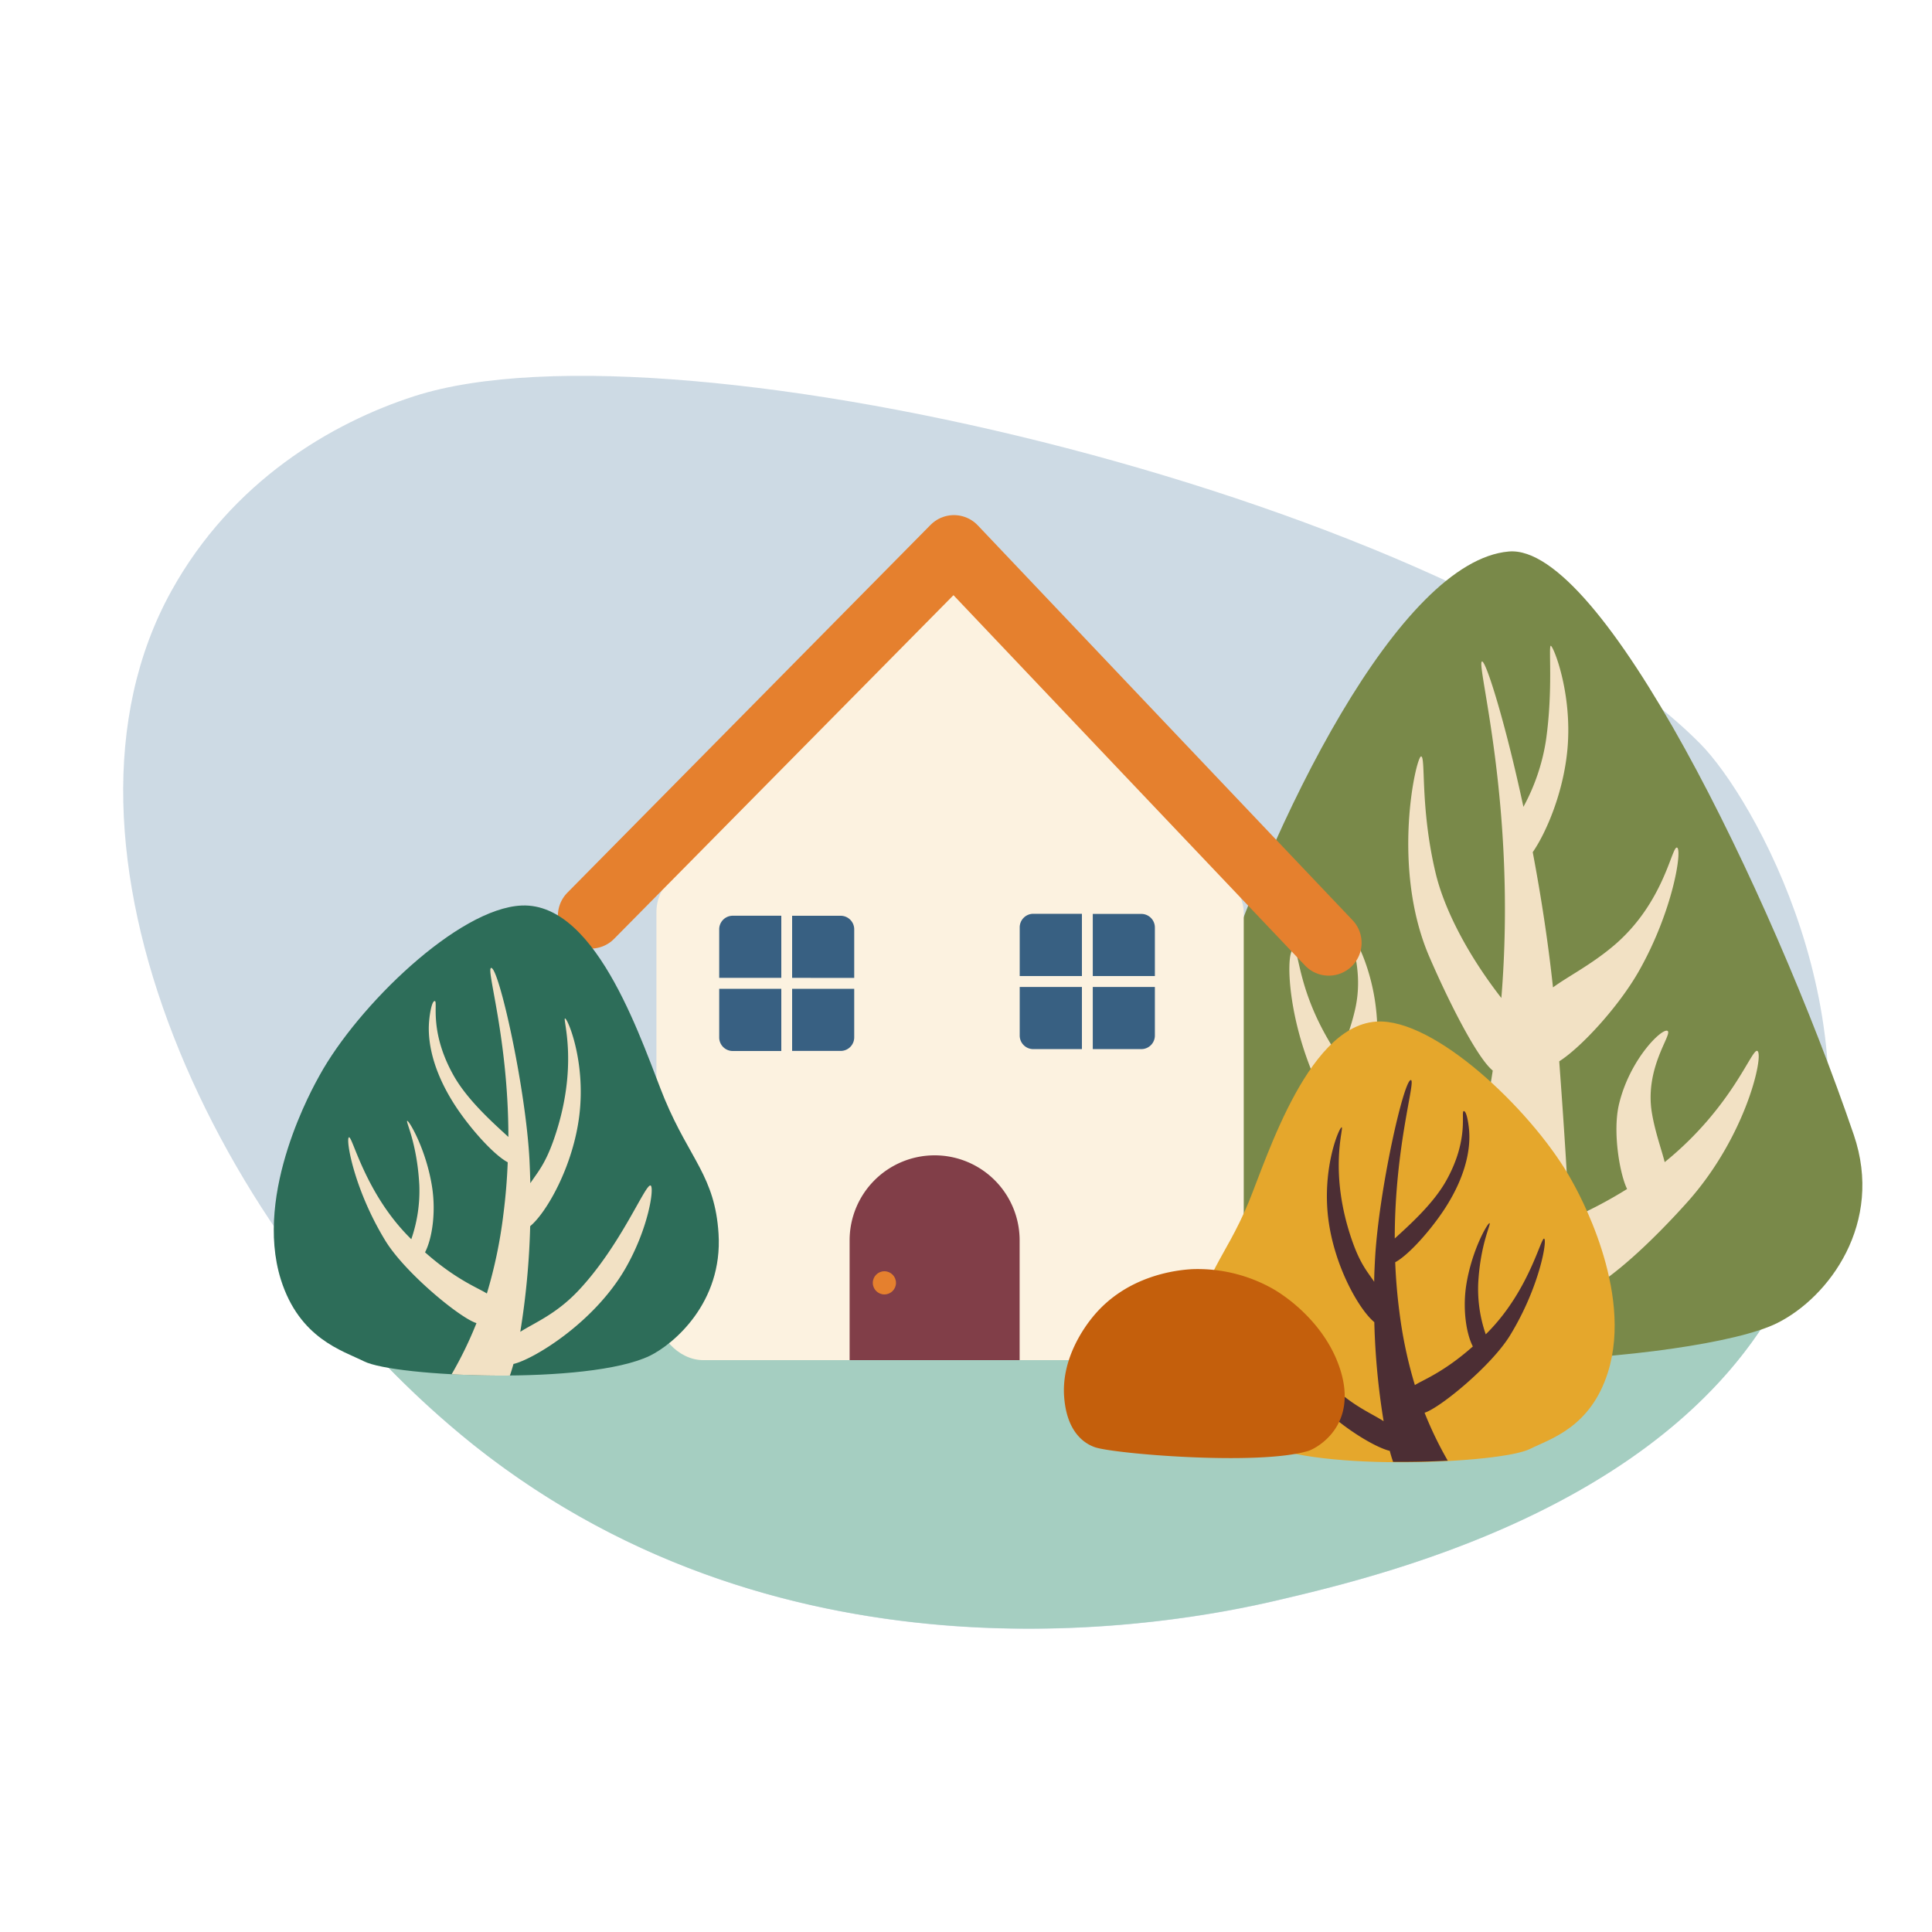 <svg xmlns="http://www.w3.org/2000/svg" viewBox="0 0 500 500"><defs><style>.cls-1{fill:#95b1c6;opacity:0.47;}.cls-2{fill:#a5cec1;}.cls-3{fill:#798949;}.cls-4{fill:#f2e1c4;}.cls-5{fill:#fcf2e0;}.cls-6{fill:none;stroke:#e5802e;stroke-linecap:round;stroke-linejoin:round;stroke-width:17px;}.cls-7{fill:#386082;}.cls-8{fill:#813e48;}.cls-9{fill:#e5802e;}.cls-10{fill:#e5a72c;}.cls-11{fill:#4c2e34;}.cls-12{fill:#c45f0c;}.cls-13{fill:#2d6d59;}</style></defs><g id="house"><path class="cls-1" d="M440.08,192.53c-61.45-62.18-264.82-111.92-332.85-90-21.35,6.88-47.18,22-62.91,50.47C8.12,218.47,56,321,122.59,374c82,65.15,181.33,46.43,207.76,40.24,28.45-6.67,115.19-27,137.52-95.1C486.07,263.58,453.89,206.51,440.08,192.53Z"/><path class="cls-2" d="M261.38,304c80.79,0,152.67,12.88,198.68,32.89-30.16,54-103.91,71.25-129.71,77.3-26.43,6.19-125.8,24.91-207.76-40.24A249.14,249.14,0,0,1,80,330.11C125.8,314,190.13,304,261.38,304Z"/><g id="house-2" data-name="house"><path class="cls-3" d="M390.47,142.73c-28.21,2.46-61.35,68.7-78.18,121.47-6.44,20.19-9.62,60.44,9,76.38,21.8,18.63,118.15,12,138.61,1.85,13.47-6.7,27.67-25.91,19.85-48.76C458.09,230.3,414.46,140.63,390.47,142.73Z"/><path class="cls-4" d="M334.66,245.79c1.82-.5.69,11.42,12.08,28,1-3.31,3-7.91,4.11-13.24,2.06-10.09-1.77-17.59-.9-17.82s4.95,7.93,6.12,18c1,8.22.08,18.31-2.51,21.7,1.52,1.7,3.16,3.43,5,5.19,11.24,10.92,18.85,13.42,23,14.91,1.59-7.52,3.15-15.45,4.46-23.54l.3-1.93c-4-3.24-11.28-17.58-16.39-29.4-10.05-23.23-3.43-51.86-2.16-51.9s-.31,13.13,3.78,30.24c2.15,9,8,20.73,17,32.28,4.07-49.85-6.7-86.78-5-87.09,1-.16,5.94,15.4,10.71,37.62a52.8,52.8,0,0,0,5.81-17.05c1.91-13.16.65-24.53,1.26-24.63s5.6,12.05,4.34,26.56c-1,11.41-5.56,21.88-9,26.85,2.06,10.9,3.94,22.84,5.24,35,3.87-2.85,9.86-5.84,15.73-10.81,13.08-11.08,15-25.88,16.38-25.37s-1,16.31-9.9,32c-5.17,9.1-14.87,19.67-20.59,23.31,1.27,17.27,2.12,30.57,2.56,40.91a112.87,112.87,0,0,0,15-7.87c-1.91-3.88-3.8-14.86-2.08-22,2.77-11.55,11.1-19.71,12.54-18.92s-6.1,9.55-4,21.47c.85,4.91,2.53,9.5,3.27,12.5,17.69-14.35,22.56-29.65,24-28.77,1.68,1-2.75,21.63-17.75,38.68-1,1.12-20.32,23.12-30.71,25-.33,8.78-1.49,13.11-3.43,16-9.95.51-20.2.63-30,.27-.77-6.22,1.88-18.52,5.27-33.87-8.62-2.73-25.36-16.07-33.79-30.73C332.85,267.35,332.64,246.34,334.66,245.79Z"/><rect class="cls-5" x="169.88" y="224" width="152" height="128" rx="12.13" transform="translate(491.76 576) rotate(-180)"/><path class="cls-5" d="M318.88,228c-14-19-63-74-72-74-10,0-59,51-74,74"/><path id="roof" class="cls-6" d="M343.88,244c-1-1-97-102.19-97-102.19l-94,95.19"/><path class="cls-7" d="M280,252.6H263.9V240a3.51,3.51,0,0,1,3.51-3.51H280Z"/><path class="cls-7" d="M280,255.43v16.08H267.41A3.51,3.51,0,0,1,263.9,268V255.43Z"/><path class="cls-7" d="M282.81,252.6V236.52h12.56a3.51,3.51,0,0,1,3.51,3.51V252.6Z"/><path class="cls-7" d="M282.81,255.43h16.07V268a3.51,3.51,0,0,1-3.51,3.51H282.81Z"/><path class="cls-7" d="M202.2,253.07H186.13V240.5a3.51,3.51,0,0,1,3.51-3.51H202.2Z"/><path class="cls-7" d="M202.2,255.9V272H189.64a3.51,3.51,0,0,1-3.51-3.51V255.9Z"/><path class="cls-7" d="M205,253.07V237h12.57a3.51,3.51,0,0,1,3.5,3.51v12.57Z"/><path class="cls-7" d="M205,255.9h16.07v12.57a3.51,3.51,0,0,1-3.5,3.51H205Z"/></g><path class="cls-8" d="M219.88,299h44a0,0,0,0,1,0,0v31a22,22,0,0,1-22,22h0a22,22,0,0,1-22-22V299A0,0,0,0,1,219.88,299Z" transform="translate(483.76 651) rotate(-180)"/><circle class="cls-9" cx="228.88" cy="332" r="3"/><path id="leaves" class="cls-10" d="M357.76,264.37c15.42.66,39.8,24.39,49.06,41.26,1.32,2.4,16,28.21,9.32,49.49-4.51,14.36-15,17.27-20.15,19.85-7.54,3.81-54.51,5.85-69.38-1.34C320.86,370.85,308.9,360.76,310,344c.87-13.91,6.94-18,13.06-32.66C328.08,299.22,339,263.57,357.76,264.37Z"/><path class="cls-11" d="M326.47,332.31c1.27-.49,7.21,14.61,17.61,25.6,5.34,5.63,10.52,7.67,14,9.89a187.2,187.2,0,0,1-2.41-25.63c-3.93-3.23-10.44-14.54-11.94-27-1.56-13.07,2.88-23.51,3.5-23.42s-3.48,11.6,2.7,29.34c2.15,6.16,4,8.06,5.71,10.64,0-1.86.11-3.73.2-5.6.93-17.81,7.46-46.76,9.29-46.61,1.35.1-4.16,17.06-4.17,41,3.7-3.39,9.9-8.9,13.27-14.88,6.15-10.92,3.7-18.14,4.61-18.09.68,0,1.18,2.87,1.36,4.94.2,2.41.49,10.12-6.6,20.78-3.68,5.52-9.19,11.62-12.52,13.4.16,4.15.51,8.46,1.09,12.89a114.32,114.32,0,0,0,4,18.9c2-1.3,7.41-3.26,15-10-1.74-3.36-2.69-9.83-1.67-16.11,1.47-9,5.58-16,6-15.79s-2.4,5.4-2.94,15.6a35.79,35.79,0,0,0,1.95,13.16l.63-.63c10.62-10.83,13.63-24.44,14.48-24.13s-1.15,12.48-8.8,25c-4.8,7.88-18.23,18.87-22.14,20.05a94.92,94.92,0,0,0,6,12.41c-4.48.24-9.3.35-14.15.31-.29-.83-.58-1.78-.86-2.85-4.65-1.05-19.48-9.88-27.14-23.13C326.88,342.52,325.54,332.67,326.47,332.31Z"/><path class="cls-12" d="M328.93,333.27a39.62,39.62,0,0,0-20.44-4.81c-3.74.21-16.73,1.49-25.57,12.22-2.08,2.51-8.26,10.75-7.52,20.8.64,8.77,4.87,12,8,13.07,5,1.7,42.37,4.82,55.17.95,1.91-.58,13.17-6.34,8.17-21.41C343,342.79,333.34,335.67,328.93,333.27Z"/><path id="leaves-2" data-name="leaves" class="cls-13" d="M135,234.35c-16.44.7-42.44,26-52.32,44-1.41,2.56-17.08,30.09-10,52.78,4.82,15.32,16,18.42,21.5,21.17,8,4.06,58.14,6.24,74-1.43,6.14-3,18.9-13.73,17.78-31.59-.93-14.83-7.4-19.19-13.94-34.83C166.66,271.52,155,233.49,135,234.35Z"/><path class="cls-4" d="M168.37,306.81c-1.35-.53-7.68,15.58-18.78,27.3-5.69,6-11.21,8.19-14.94,10.56a201.9,201.9,0,0,0,2.56-27.34c4.2-3.45,11.14-15.51,12.73-28.76,1.68-13.93-3.06-25.07-3.72-25s3.71,12.37-2.88,31.29c-2.29,6.57-4.28,8.59-6.09,11.35q-.08-3-.22-6c-1-19-7.95-49.87-9.91-49.71-1.44.11,4.44,18.19,4.45,43.74-3.94-3.62-10.56-9.49-14.16-15.87-6.55-11.64-3.94-19.35-4.91-19.3-.72,0-1.26,3.06-1.45,5.28-.21,2.57-.52,10.79,7,22.16,3.92,5.89,9.8,12.39,13.35,14.29-.17,4.42-.54,9-1.16,13.75A121.55,121.55,0,0,1,126,334.76c-2.11-1.39-7.9-3.48-16-10.66,1.86-3.58,2.88-10.49,1.78-17.18-1.56-9.64-6-17.07-6.4-16.84s2.57,5.75,3.14,16.63a38.29,38.29,0,0,1-2.08,14l-.67-.68C94.43,308.53,91.22,294,90.31,294.34s1.23,13.32,9.39,26.7c5.12,8.4,19.44,20.13,23.61,21.38a100.42,100.42,0,0,1-6.43,13.24c4.77.25,9.91.38,15.08.33.31-.88.62-1.9.93-3,5-1.12,20.77-10.54,28.94-24.67C167.94,317.71,169.37,307.2,168.37,306.81Z"/></g></svg>
